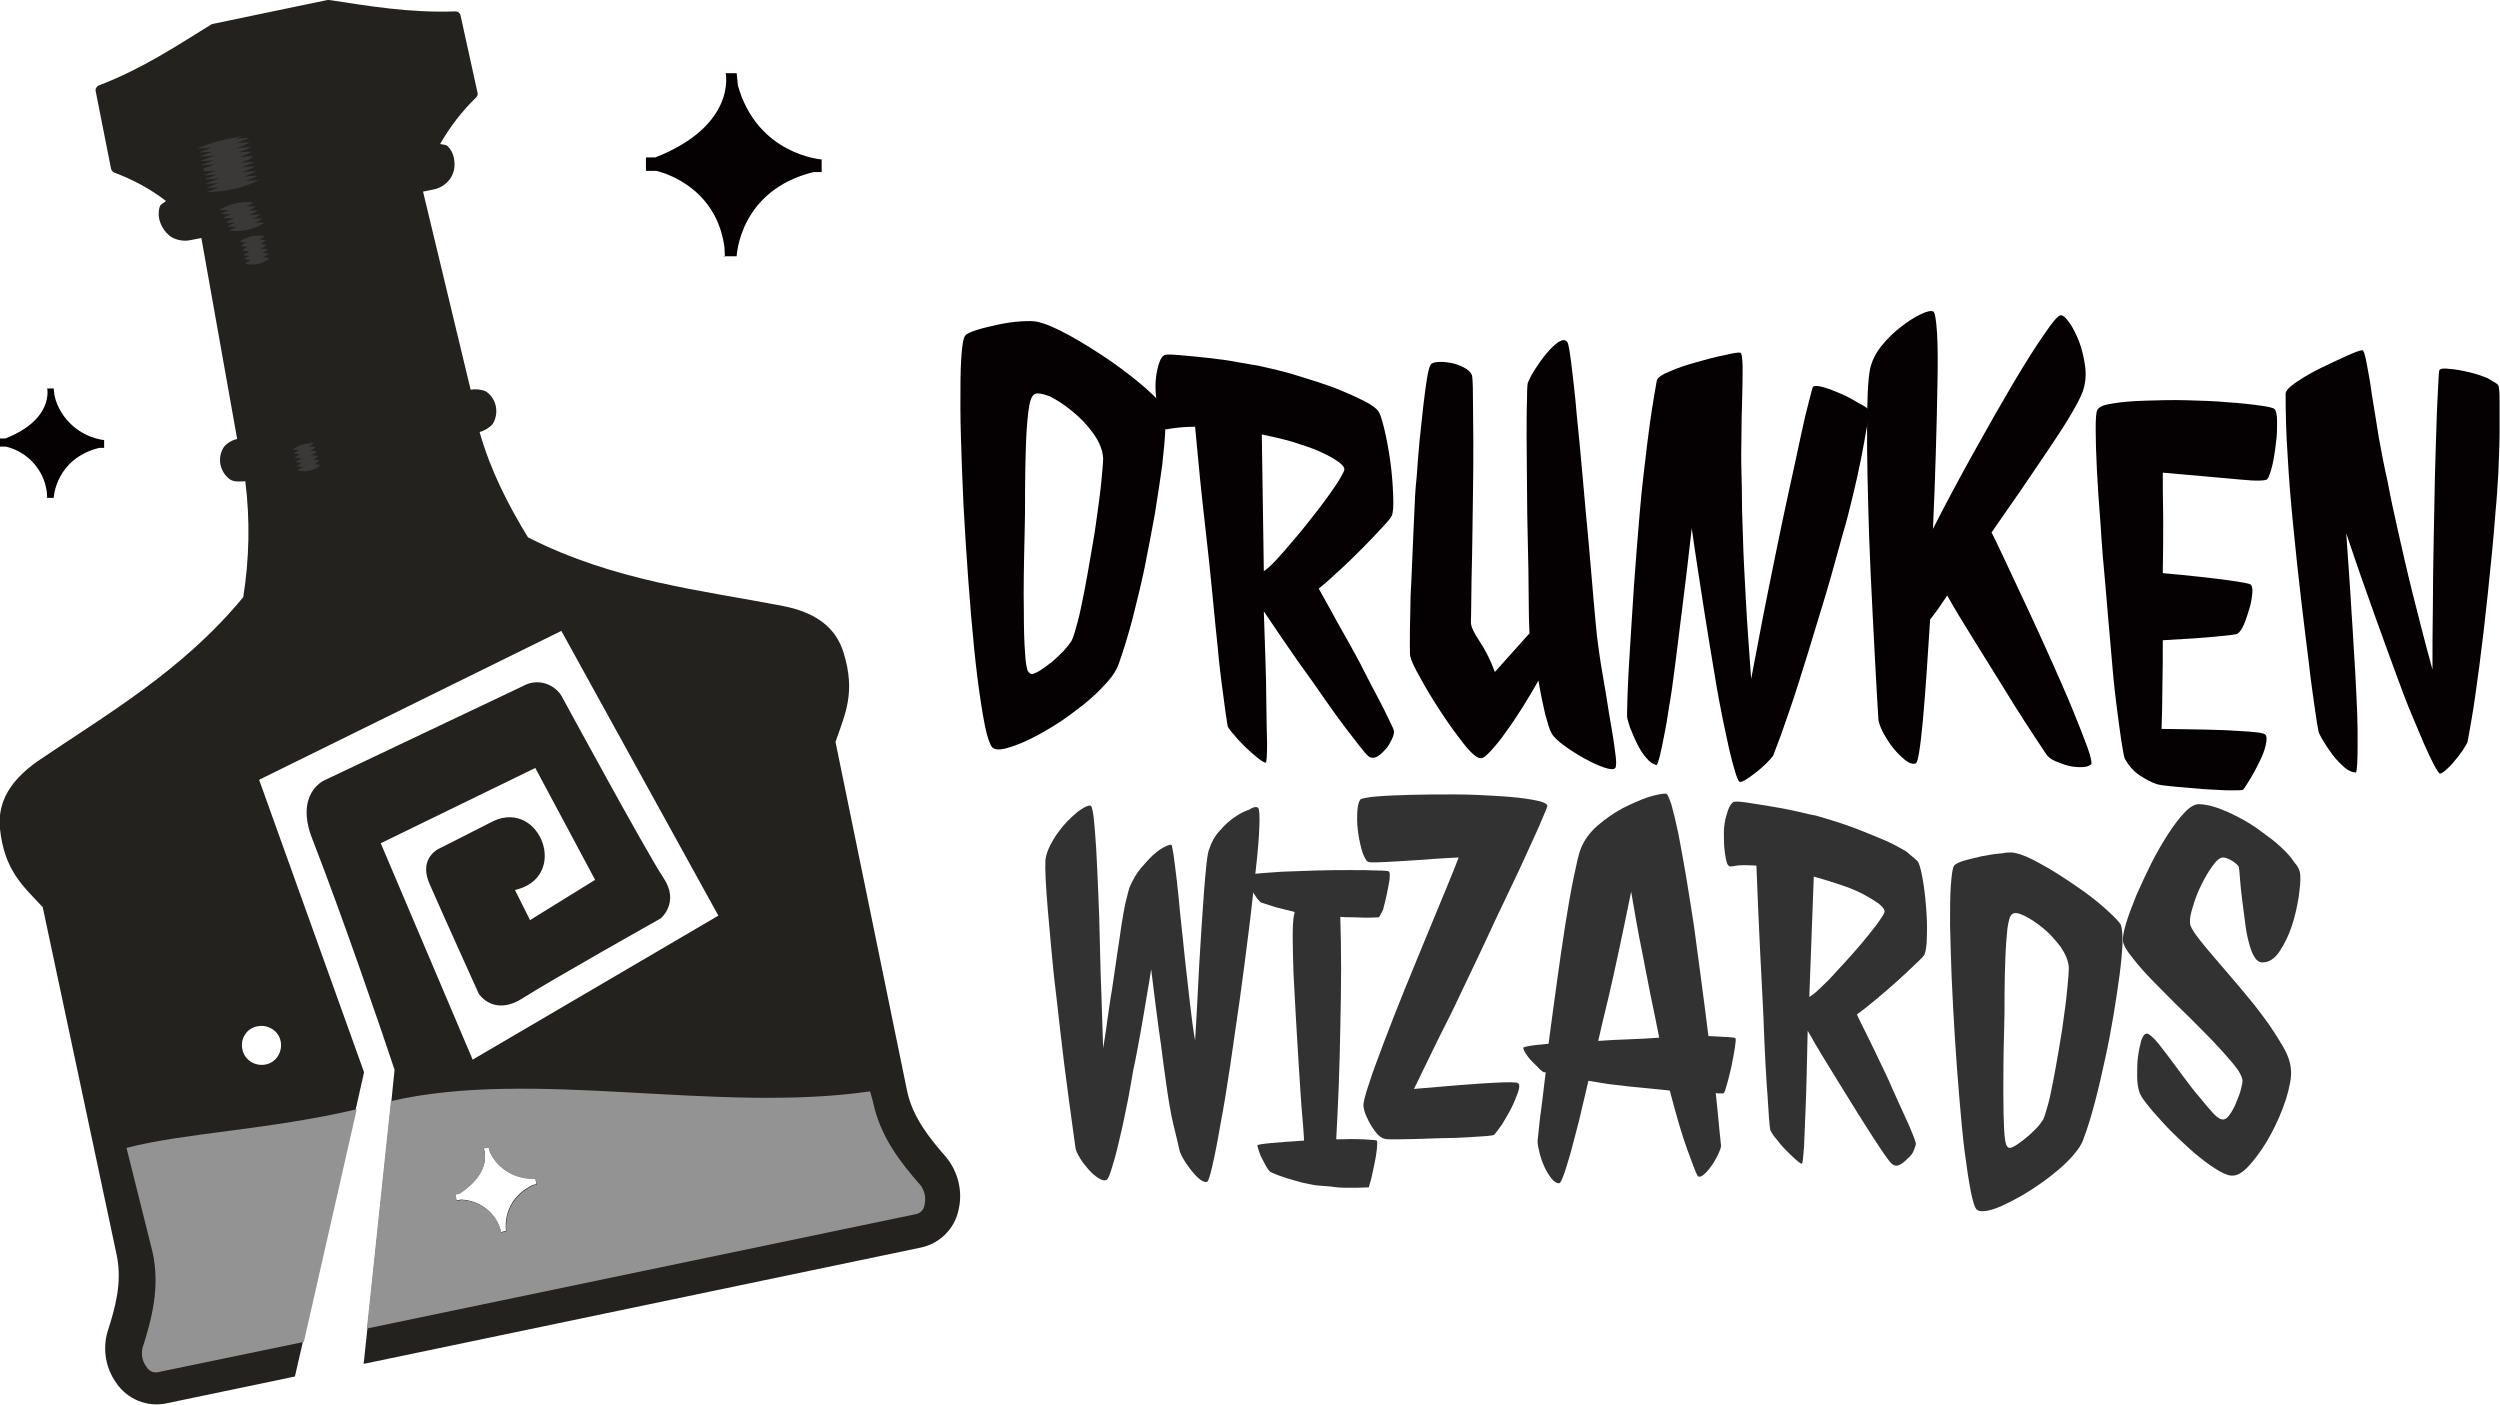 <?xml version="1.0" encoding="utf-8"?>
<!-- Generator: Adobe Illustrator 26.0.1, SVG Export Plug-In . SVG Version: 6.00 Build 0)  -->
<svg version="1.1" id="Layer_1" xmlns="http://www.w3.org/2000/svg" xmlns:xlink="http://www.w3.org/1999/xlink" x="0px" y="0px"
	 viewBox="0 0 614.6 345.4" style="enable-background:new 0 0 614.6 345.4;" xml:space="preserve">
<style type="text/css">
	.st0{fill:#23221F;}
	.st1{fill:#939393;}
	.st2{opacity:0.38;fill:#606060;enable-background:new    ;}
	.st3{enable-background:new    ;}
	.st4{fill:#050102;}
	.st5{fill:#323232;}
</style>
<path class="st0" d="M232.7,284.6c-4.1-4.7-8.3-9.8-9.7-16.4l0,0l-17.6-85.8c2.4-7,5-12.1,2-21.9c-2-6.6-7.3-10-14.8-11.5l0,0
	c-20.1-3.9-41.6-6.1-62.8-16.9c-4.9-8-9.2-16.4-11.9-25.9c1.2-0.3,2.3-1,3.2-1.9c0.8-1.3,1.1-2.9,0.8-4.4c-0.3-1.5-1.2-2.9-2.5-3.7
	c-1.2-0.5-2.5-0.6-3.7-0.4L104,47.1l2.5-0.5c1.7-0.3,3.2-1.3,4.2-2.7c0.8-1.2,1.2-2.7,1-4.2c-0.1-1.4-0.6-2.7-1.6-3.7
	c-0.4-0.5-1.2-0.4-1.9-0.6c2.4-4.2,5.4-8.1,8.9-11.5c0.3-0.3,0.4-0.7,0.3-1.1l-4.2-19.1c-0.1-0.5-0.6-0.9-1.2-0.9l0,0H112
	C100.6,3.2,90.9,1.5,80.9,0c-0.1,0-0.3,0-0.4,0L52.2,5.9C52,6,51.9,6,51.8,6.1C43.2,11.4,35,16.9,24.3,21c-0.5,0.2-0.9,0.8-0.8,1.3
	l3.8,19.2c0.1,0.4,0.4,0.7,0.7,0.9c4.6,1.7,8.9,4,12.8,7c-0.5,0.5-1.2,0.7-1.5,1.3c-0.4,1.3-0.4,2.7,0.1,4c0.5,1.4,1.4,2.6,2.6,3.5
	c1.5,0.9,3.3,1.2,5,0.8l2.5-0.5l8.8,49.4c-1.2,0.3-2.3,0.9-3.2,1.9c-0.9,1.3-1.2,2.9-0.9,4.4c0.3,1.5,1.2,2.9,2.4,3.7
	c1,0.6,2.3,0.5,3.7,0.4c1.2,9.5,1,19.1-0.5,28.5c-15.1,18.3-33.9,29-50.8,40.5l0,0c-6.2,4.5-9.7,9.6-9,16.5
	c1.1,10.1,5.5,13.9,10.5,19.2l18.2,85.6c1.4,6.7-0.4,13-2.3,18.9c-1.2,4.3-0.4,8.9,2.2,12.5c2.7,4,7.6,6,12.3,5l31.6-6.6l2-8.7
	l13-57.2l2-8.9l-25.8-71.9l74.3-36.6l38.6,70l-60.4,35.4l-22.6-53.2l38-18.5l14.7,27.5l-16,9.9l-3.7-7.4c13.5-3.1,6.3-22.2-5.2-17
	l-12.8,6.5c0,0-6,2.1-3,9s12.1,27,12.1,27s3.6,5.7,10.8,1.1s33.9-19.6,33.9-19.6s4.8-3.9,0.7-10S138,171,138,171
	c-2-3.1-6.1-4.2-9.3-2.4c-6.1,2.9-49.1,23.3-49.1,23.3s-7.2,3.3-2.8,14.4c7.5,19.3,17.1,47.3,20.2,56.7l-0.8,7.9l-5.9,55.9l-0.9,8.5
	l137-28.6c4.7-1,8.4-4.7,9.3-9.5C236.7,292.8,235.5,288.1,232.7,284.6z M63.3,252.3c2.6-0.5,5.2,1.1,5.7,3.7c0,0,0,0,0,0
	c0.5,2.6-1.1,5.2-3.7,5.7c0,0,0,0,0,0c-2.6,0.5-5.2-1.1-5.7-3.7c0,0,0,0,0,0C59,255.4,60.6,252.8,63.3,252.3
	C63.3,252.3,63.3,252.3,63.3,252.3z M118.9,282.3l1.2-0.3l0.4,1.3c2,4.2,6.5,6.7,11.1,6.4l0.3,1.4l-0.9,0.2
	c-7.9,3.8-6.6,11.3-6.6,11.3l-1.3,0.3l-0.2-1c-1.4-4.1-5.2-6.8-9.5-7l-1.2,0.2l-0.3-1.5l1-0.2C121.4,287.9,118.9,282.3,118.9,282.3
	L118.9,282.3z"/>
<path class="st1" d="M87.7,272.7l-13,57.2L39,337.3c-1.2,0.3-2.4-0.2-3-1.3c-1-1.3-1.3-2.9-1-4.5c2.3-7.2,4.4-15,2.5-23.7l-6.4-25.6
	C45.2,278.5,66,277.8,87.7,272.7z"/>
<path class="st1" d="M226.4,291.5c-5-5.7-10-12-11.8-20.7l-0.7-2.5c-37.9,5.5-82.8-5.7-117.8,2.4l-5.9,55.9l134.9-28.1
	c1.2-0.2,2.1-1.2,2.2-2.4C227.7,294.5,227.3,292.8,226.4,291.5z M132,291.2l-0.9,0.2c-7.9,3.8-6.6,11.3-6.6,11.3l-1.3,0.3l-0.2-1
	c-1.4-4.1-5.2-6.8-9.5-7l-1.2,0.2l-0.3-1.5l1-0.2c8.4-5.5,5.9-11.1,5.9-11.1l1.2-0.3l0.4,1.3c2,4.2,6.5,6.7,11.1,6.4L132,291.2z"/>
<path id="path14268" class="st2" d="M54.9,34.4c-2.2,0.5-4.3,1.2-6.3,2.1c1.2,0,2.3-0.1,3.4-0.2c-1.1,0.4-2.1,0.8-3.2,1.2
	c1.2,0,2.3-0.1,3.4-0.2c-1.1,0.4-2.1,0.8-3.2,1.2c1.3,0,2.7-0.1,4-0.3c-1.3,0.4-2.5,0.9-3.8,1.4c1.1,0,2.3-0.1,3.4-0.2
	c-1.1,0.4-2.1,0.8-3.2,1.2c1.2,0,2.3-0.1,3.4-0.2c-1.1,0.4-2.1,0.8-3.2,1.2c0.2,0,0.5,0,0.7,0C50.2,42,50,42,49.8,42.1
	c1.1,0,2.3-0.1,3.4-0.2c-1.1,0.4-2.1,0.8-3.2,1.2c1.1,0,2.3-0.1,3.4-0.2c-1.1,0.4-2.1,0.8-3.2,1.2c1.3,0,2.7-0.1,4-0.3
	c-1.3,0.4-2.5,0.9-3.8,1.4c1.2,0,2.3-0.1,3.4-0.2c-1.1,0.4-2.1,0.8-3.2,1.2c1.2,0,2.3-0.1,3.4-0.2c-1.1,0.4-2.1,0.8-3.2,1.2
	c4.5,0,8.9-1,12.9-2.9c-1.1,0-2.3,0.1-3.4,0.2c1.1-0.4,2.1-0.8,3.1-1.3c-1.1,0-2.3,0.1-3.4,0.2c1.1-0.4,2.1-0.8,3.1-1.3
	c-1.3,0-2.6,0.1-3.9,0.3c1.3-0.4,2.5-0.9,3.7-1.5c-1.1,0-2.3,0.1-3.4,0.2c1-0.4,2.1-0.8,3.1-1.3c-1.2,0-2.3,0.1-3.4,0.2
	c1.1-0.4,2.1-0.8,3.1-1.3c-0.2,0-0.5,0-0.7,0l0.7-0.3c-1.1,0-2.3,0.1-3.4,0.2c1.1-0.4,2.1-0.8,3.1-1.3c-1.1,0-2.3,0.1-3.4,0.2
	c1-0.4,2.1-0.8,3.1-1.3c-1.3,0-2.6,0.1-3.9,0.3c1.3-0.4,2.5-0.9,3.7-1.5c-1.1,0-2.3,0.1-3.4,0.2c1-0.4,2.1-0.8,3.1-1.3
	c-1.1,0-2.3,0.1-3.4,0.2c1.1-0.4,2.1-0.8,3.1-1.3C59.2,33.7,57,33.9,54.9,34.4L54.9,34.4z M57.9,50c-1.4,0.3-2.8,0.9-4,1.6
	c0.8,0.1,1.6,0.1,2.5,0c-0.7,0.3-1.4,0.6-2,1c0.8,0.1,1.6,0.1,2.5,0c-0.7,0.3-1.4,0.6-2,1c0.9,0.1,1.9,0.1,2.8,0
	c-0.8,0.3-1.6,0.7-2.3,1.1c0.8,0.1,1.6,0.1,2.5,0c-0.7,0.3-1.4,0.6-2,1c0.8,0.1,1.6,0.1,2.5,0c-0.7,0.3-1.4,0.6-2,1
	c3,0.4,6-0.3,8.6-1.9c-0.8-0.1-1.6-0.1-2.4,0c0.7-0.3,1.3-0.6,1.9-1c-0.8-0.1-1.6-0.1-2.4,0c0.7-0.3,1.3-0.6,1.9-1
	c-0.9-0.1-1.8,0-2.8,0.1c0.8-0.3,1.5-0.7,2.2-1.1c-0.8-0.1-1.6-0.1-2.4,0c0.7-0.3,1.3-0.6,1.9-1c-0.8-0.1-1.6-0.1-2.4,0
	c0.7-0.3,1.3-0.6,1.9-1C60.8,49.6,59.3,49.7,57.9,50L57.9,50z M61.7,58.1c-1,0.3-2,0.7-2.8,1.3c0.5,0.1,1.1,0.2,1.7,0.2
	c-0.5,0.2-1,0.5-1.4,0.9c0.5,0.1,1.1,0.2,1.7,0.2c-0.5,0.2-1,0.5-1.4,0.9c0.6,0.1,1.3,0.2,1.9,0.2c-0.6,0.3-1.2,0.6-1.7,0.9
	c0.5,0.1,1.1,0.2,1.7,0.2c-0.5,0.2-1,0.5-1.4,0.8c0.5,0.1,1.1,0.2,1.7,0.2c-0.5,0.2-1,0.5-1.4,0.9c2.1,0.6,4.4,0.1,6-1.3
	c-0.5-0.1-1.1-0.2-1.6-0.2c0.5-0.3,0.9-0.6,1.4-0.9c-0.5-0.1-1.1-0.2-1.6-0.2c0.5-0.2,0.9-0.5,1.4-0.9c-0.6-0.1-1.2-0.2-1.9-0.1
	c0.6-0.3,1.1-0.6,1.6-1c-0.5-0.1-1.1-0.2-1.6-0.2c0.5-0.2,0.9-0.5,1.4-0.9c-0.5-0.1-1.1-0.2-1.6-0.2c0.5-0.3,0.9-0.6,1.4-0.9
	C63.9,57.9,62.8,57.9,61.7,58.1L61.7,58.1z M74.7,109.2c-1,0.2-1.9,0.7-2.7,1.3c0.5,0.1,1.1,0.2,1.6,0.2c-0.5,0.2-0.9,0.5-1.4,0.8
	c0.5,0.1,1.1,0.2,1.6,0.2c-0.5,0.2-0.9,0.5-1.4,0.8c0.6,0.1,1.2,0.2,1.9,0.2c-0.6,0.2-1.1,0.5-1.6,0.9c0.5,0.1,1.1,0.2,1.6,0.2
	c-0.5,0.2-0.9,0.5-1.4,0.8c0.5,0.1,1.1,0.2,1.6,0.2c-0.5,0.2-0.9,0.5-1.4,0.8c2,0.6,4.2,0.1,5.7-1.3c-0.5-0.1-1-0.2-1.6-0.2
	c0.5-0.2,0.9-0.5,1.3-0.9c-0.5-0.1-1-0.2-1.6-0.2c0.5-0.2,0.9-0.5,1.3-0.9c-0.6-0.1-1.2-0.2-1.8-0.1c0.6-0.3,1.1-0.6,1.5-1
	c-0.5-0.1-1-0.2-1.6-0.2c0.5-0.2,0.9-0.5,1.3-0.9c-0.5-0.1-1-0.2-1.6-0.2c0.5-0.2,0.9-0.5,1.3-0.9C76.8,109,75.7,109,74.7,109.2
	L74.7,109.2z"/>
<g class="st3">
	<path class="st4" d="M255,79.1c1.9,0.4,4.5,1.5,7.8,3.3c3.3,1.8,6.6,3.9,10,6.2c3.3,2.3,6.3,4.6,8.8,6.8c2.5,2.2,4,3.8,4.5,4.7
		c0.4,0.9,0.5,2.7,0.4,5.2c-0.1,2.5-0.4,5.6-0.8,9.2c-0.5,3.6-1.1,7.6-1.8,11.9c-0.8,4.3-1.6,8.7-2.5,13.1c-0.9,4.4-2,8.6-3,12.7
		c-1.1,4.1-2.2,7.7-3.3,10.8c-0.5,1.5-1.5,3.2-3.1,4.9c-1.6,1.8-3.5,3.6-5.6,5.3c-2.2,1.7-4.4,3.4-6.8,4.9c-2.4,1.5-4.7,2.8-6.8,3.8
		c-2.1,1-4,1.7-5.6,2.1c-1.6,0.4-2.8,0.3-3.3-0.3s-1.2-2.4-1.8-5.4c-0.6-3.1-1.2-6.9-1.8-11.6c-0.6-4.7-1.1-9.9-1.6-15.7
		c-0.5-5.8-0.9-11.7-1.3-17.7c-0.4-6-0.7-11.9-0.9-17.7c-0.2-5.8-0.4-11-0.4-15.7c0-4.7,0-8.6,0.2-11.7c0.2-3.2,0.5-5.1,1-5.7
		c0.4-0.5,1.3-0.9,2.9-1.4c1.6-0.5,3.3-0.9,5.2-1.3c1.9-0.4,3.8-0.7,5.7-0.8C252.8,78.9,254.2,78.9,255,79.1z M254.2,97
		c-0.7,0.5-1.1,1.9-1.4,4.3c-0.3,2.4-0.5,5.3-0.6,8.6c-0.1,3.3-0.2,6.9-0.2,10.7c0,3.8,0,7.2-0.1,10.3c-0.2,8.1-0.3,14.5-0.2,19.1
		c0,4.7,0.1,8.1,0.3,10.4c0.1,2.3,0.4,3.8,0.6,4.4c0.3,0.6,0.7,0.9,1.1,0.9c0.4,0,1-0.3,1.9-0.8c0.9-0.6,1.9-1.3,2.9-2.1
		c1-0.8,2-1.8,3-2.8c0.9-1,1.6-1.9,2-2.6c0.4-0.8,0.8-2.2,1.4-4.4c0.6-2.2,1.1-4.8,1.7-7.8c0.6-3,1.1-6.1,1.7-9.5
		c0.6-3.3,1.1-6.5,1.5-9.6c0.4-3.1,0.8-5.8,1-8.2c0.2-2.4,0.4-4.1,0.4-5.2c-0.1-2-0.9-4-2.4-6.1c-1.5-2.1-3.2-3.9-5.2-5.5
		c-1.9-1.6-3.8-2.8-5.6-3.7C256,96.7,254.8,96.5,254.2,97z"/>
</g>
<g class="st3">
	<path class="st4" d="M338.7,100.9c0.5,0.5,1,2,1.6,4.5c0.6,2.5,1.1,5.2,1.5,8.1c0.4,2.9,0.6,5.7,0.7,8.3c0.1,2.6,0,4.3-0.4,5.1
		c-0.3,0.6-1.2,1.6-2.5,3c-1.4,1.5-2.9,3.1-4.7,4.9c-1.8,1.8-3.6,3.6-5.6,5.4c-1.9,1.8-3.6,3.3-5.1,4.5c0.8,1.4,1.8,3.2,3,5.4
		s2.5,4.6,3.9,7c1.4,2.5,2.8,5,4.1,7.6s2.6,5,3.7,7.1c1.1,2.1,2,3.9,2.7,5.4c0.7,1.4,1.1,2.3,1.1,2.6c0,0.4-0.1,1.1-0.5,1.9
		c-0.4,0.8-0.8,1.6-1.4,2.3c-0.6,0.7-1.2,1.3-1.9,1.8c-0.7,0.5-1.4,0.6-2,0.4c-0.4-0.1-1.1-0.8-2.1-2.1c-1.1-1.3-2.3-3-3.9-5
		c-1.5-2-3.2-4.3-5-6.9c-1.8-2.6-3.6-5.2-5.5-7.8c-1.9-2.6-3.6-5.2-5.3-7.6c-1.7-2.5-3.1-4.6-4.4-6.5c0.3,9.3,0.6,16.5,0.6,21.5
		c0.1,5,0.1,8.7,0.2,11c0,2.8-0.1,4.4-0.3,4.7c-0.3,0-0.9-0.3-1.8-1c-0.9-0.7-1.9-1.6-3-2.6c-1-1-2-2-2.9-3.1
		c-0.9-1-1.5-1.8-1.7-2.3c-0.2-1.2-0.7-4.5-1.4-10c-0.3-2.4-0.7-5.4-1-9c-0.4-3.6-0.8-7.9-1.3-13c-0.5-5.1-1.1-11.1-1.9-17.9
		c-0.8-6.9-1.6-14.8-2.4-23.7c-1.6,0-2.9,0.1-3.9,0.2c-1,0.1-1.7,0.2-2.3,0.3c-0.5,0.1-0.9,0.2-1.2,0.1c-0.3,0-0.5-0.2-0.7-0.6
		c-0.4-0.7-0.7-1.9-1-3.6c-0.3-1.7-0.5-3.4-0.6-5c-0.1-1.8,0-3.6,0.4-5.4c0.4-1.8,0.9-3,1.6-3.5c0.3-0.3,1.6-0.3,3.8-0.1
		c2.2,0.2,4.6,0.4,7.2,0.7c2.6,0.3,5.1,0.6,7.5,1.1c2.4,0.4,4,0.7,4.7,0.8c0.6,0.1,1.7,0.4,3.1,0.7c1.5,0.3,3.1,0.8,5.1,1.3
		c1.9,0.6,3.9,1.2,6.1,1.9c2.1,0.7,4.2,1.4,6.1,2.2c1.9,0.8,3.7,1.6,5.3,2.4C336.6,99.2,337.9,100,338.7,100.9z M310.7,140.4
		c0.8-0.5,1.8-1.4,3.1-2.8c1.3-1.4,2.6-2.9,4.1-4.7c1.5-1.7,3-3.6,4.5-5.5c1.5-1.9,2.9-3.7,4.1-5.4c1.2-1.7,2.2-3.1,2.9-4.3
		c0.7-1.2,1.1-2,1.1-2.3c0-0.6-0.6-1.3-1.8-2.1c-1.2-0.8-2.7-1.6-4.5-2.4c-1.8-0.8-4-1.5-6.5-2.3c-2.5-0.7-5-1.3-7.5-1.8
		L310.7,140.4z"/>
</g>
<g class="st3">
	<path class="st4" d="M385.3,84.1c0.3,0.4,0.6,2.2,1,5.4c0.4,3.3,0.9,7.3,1.3,12.2c0.5,4.8,1,10.1,1.5,15.8c0.5,5.7,1,11.2,1.5,16.4
		c0.4,5.2,0.9,9.9,1.2,14c0.4,4.1,0.6,6.9,0.8,8.5c0.3,2.4,0.7,5.4,1.3,8.9c0.6,3.5,1.2,6.9,1.7,10.3c0.6,3.4,1.1,6.3,1.4,8.8
		c0.4,2.5,0.4,4,0.1,4.4c-0.3,0.4-1.2,0.4-2.7-0.1c-1.5-0.5-3.2-1.3-5-2.3c-1.8-1-3.5-2.1-5-3.2c-1.6-1.2-2.6-2.2-3-3
		c-0.5-0.9-0.9-2.4-1.5-4.5c-0.5-2.1-1.1-4.9-1.7-8.4c-1.2,2.2-2.5,4.3-3.9,6.6c-1.4,2.2-2.8,4.3-4.2,6.2c-1.3,1.9-2.6,3.4-3.7,4.6
		c-1.1,1.2-1.9,1.8-2.5,1.7c-0.9-0.1-2.3-1.3-4.1-3.6c-1.8-2.3-3.7-4.9-5.6-7.8c-1.9-2.9-3.6-5.7-5-8.3c-1.5-2.6-2.3-4.4-2.5-5.3
		c-0.1-0.5-0.1-1.8-0.1-3.7c0-1.9,0-4.2,0.1-6.9c0-2.7,0.1-5.6,0.3-8.8c0.1-3.2,0.3-6.3,0.4-9.4c0.1-3.1,0.3-6,0.4-8.8
		c0.1-2.8,0.3-5.1,0.5-6.9c0.2-2.8,0.4-5.7,0.7-8.7c0.3-3,0.6-5.8,0.9-8.4c0.3-2.6,0.6-4.8,0.9-6.7c0.3-1.8,0.6-3,0.9-3.4
		c0.2-0.4,0.7-0.6,1.7-0.7c0.9-0.1,2,0,3.2,0.2c1.2,0.2,2.2,0.6,3.2,1.1c1,0.5,1.7,1.1,2,1.8c0.2,0.4,0.3,2.2,0.3,5.3
		s0.1,6.8,0.1,11.1s0,8.9-0.1,13.9s-0.1,9.7-0.2,14c-0.1,4.4-0.2,8.1-0.2,11.2c0,3.1-0.1,4.9-0.1,5.4c0,1,0.7,2.5,2.1,4.6
		c1.4,2.1,2.7,4.6,3.8,7.6l8.5-9.5c-0.1-2.5-0.2-5.7-0.2-9.7c0-3.9-0.1-8.1-0.2-12.6c-0.1-4.4-0.2-8.9-0.2-13.4
		c0-4.5-0.1-8.7-0.1-12.4s0-6.9,0.1-9.3c0-2.5,0.1-3.9,0.2-4.2c0.3-0.7,0.8-1.8,1.7-3.2c0.9-1.4,1.8-2.7,2.8-3.9c1-1.2,2-2.2,3-2.9
		C384.1,83.5,384.8,83.4,385.3,84.1z"/>
</g>
<g class="st3">
	<path class="st4" d="M459.4,100.9c0.1,0.4,0,1.6-0.4,3.8c-0.4,2.1-0.8,4.7-1.4,7.7c-0.6,3-1.3,6.2-2.1,9.5
		c-0.8,3.4-1.6,6.5-2.5,9.5c-1.8,6.6-3.6,13.1-5.6,19.5c-1.9,6.4-3.7,12.1-5.3,17.2c-1.6,5.1-3.1,9.2-4.2,12.4c-1.2,3.2-1.9,5-2,5.3
		c-0.3,0.4-0.8,1-1.6,1.8c-0.8,0.8-1.6,1.5-2.5,2.2c-0.9,0.7-1.7,1.3-2.5,1.8s-1.3,0.7-1.7,0.6c-0.6-0.7-1.4-3.4-2.5-8
		c-0.4-2-1-4.5-1.6-7.5c-0.6-3-1.3-6.6-2-11c-0.7-4.3-1.6-9.4-2.5-15.3c-0.9-5.9-2-12.7-3.1-20.5c-0.8,7.3-1.6,13.7-2.3,19.3
		c-0.7,5.5-1.3,10.3-1.8,14.4c-0.5,4.1-1,7.5-1.5,10.3c-0.4,2.8-0.8,5.1-1.2,7c-0.8,4.2-1.4,6.6-1.8,7.2c-0.9-0.2-1.8-0.8-2.6-1.8
		c-0.9-1-1.6-2.2-2.3-3.6c-0.7-1.4-1.2-2.7-1.7-3.9c-0.4-1.3-0.7-2.2-0.7-2.7c0-0.4,0-2,0.1-5c0.1-3,0.3-6.8,0.6-11.5
		c0.3-4.6,0.6-9.9,1-15.7s0.9-11.7,1.4-17.7c0.5-6,1.2-11.8,1.9-17.5c0.7-5.7,1.5-10.7,2.3-15.1c0.1-0.7,1.2-1.5,3.2-2.3
		c2-0.9,4.2-1.6,6.7-2.3c2.5-0.7,4.7-1.3,6.8-1.7c2.1-0.5,3.4-0.7,3.8-0.6c0.4,0.1,0.5,1.1,0.6,3.2c0,2.1,0,4.7-0.1,7.9
		c-0.1,3.2-0.2,6.7-0.2,10.6c-0.1,3.9,0,7.7,0.1,11.2c0,3.8,0.1,8.2,0.3,13c0.1,4.1,0.4,9.1,0.7,14.9c0.3,5.8,0.8,12.3,1.3,19.4
		c0.9-4.8,1.9-9.8,2.9-15.2c1.1-5.4,2.1-10.7,3.2-15.9c1.1-5.3,2.1-10.3,3.2-15.2c1.1-4.9,2-9.2,2.8-12.9c0.8-3.8,1.5-6.8,2.1-9
		c0.6-2.3,0.9-3.5,1-3.6c0.3-0.3,1.2-0.3,2.6,0.1c1.4,0.4,2.9,1,4.5,1.7c1.6,0.7,3,1.5,4.3,2.3C458.6,99.9,459.3,100.5,459.4,100.9z
		"/>
</g>
<g class="st3">
	<path class="st4" d="M489.6,130.9c0.9,1.7,2.1,4.3,3.7,7.7c1.6,3.4,3.4,7.2,5.3,11.3c1.9,4.1,3.9,8.4,5.8,12.7
		c1.9,4.3,3.7,8.3,5.2,12c1.5,3.7,2.7,6.7,3.6,9.2c0.9,2.5,1.1,3.8,0.9,4.1c-0.6,0.5-1.4,0.7-2.5,0.7s-2.2-0.1-3.3-0.4
		c-1.1-0.3-2.1-0.7-3.1-1.1c-1-0.5-1.7-1-2.1-1.6c-3.8-5.7-7.2-10.9-10.1-15.7c-2.9-4.7-5.5-8.9-7.7-12.4c-2.5-4-4.7-7.6-6.6-11
		c-0.7,1-1.4,2.1-2.1,3.1s-1.4,1.9-2.1,2.8c-0.3,4.8-0.6,9.4-0.9,13.7s-0.6,8-0.9,11.3c-0.3,3.2-0.6,5.8-0.9,7.6
		c-0.3,1.9-0.6,2.8-0.9,2.8c-0.8,0.2-1.6-0.1-2.6-0.9c-1-0.8-1.9-1.7-2.8-2.8c-0.9-1.1-1.7-2.4-2.4-3.6c-0.7-1.3-1.1-2.4-1.3-3.3
		c-0.6-9.5-1-18-1.4-25.5c-0.4-7.5-0.7-14.2-0.9-19.9c-0.2-5.8-0.3-10.8-0.4-15.1c-0.1-4.3-0.1-7.9-0.1-11c0-7.1,0.2-12,0.7-14.7
		c0.4-2,1.3-3.9,2.8-5.8c1.5-1.9,3.2-3.5,4.9-4.8c1.8-1.4,3.4-2.4,4.9-3.1s2.5-0.9,3-0.6c0.4,0.3,0.7,2.1,0.9,5.3
		c0.2,3.3,0.2,7.4,0.1,12.5c-0.1,5-0.2,10.7-0.4,16.9c-0.2,6.2-0.4,12.5-0.7,18.7c3.3-6.5,6.7-12.8,10.2-19.1
		c3.5-6.3,6.7-11.9,9.6-16.8c2.9-4.9,5.5-9,7.6-12c2.1-3.1,3.4-4.6,4-4.6c0.6,0,1.3,0.6,2.1,1.8c0.9,1.2,1.6,2.7,2.4,4.6
		c0.7,1.9,1.2,3.9,1.5,6.1c0.3,2.2,0.1,4.3-0.6,6.3c-0.4,1.1-1.3,2.9-2.7,5.3c-1.4,2.4-3.2,5.2-5.3,8.3c-2.1,3.1-4.4,6.5-6.9,10.2
		C494.7,123.5,492.2,127.2,489.6,130.9z"/>
</g>
<g class="st3">
	<path class="st4" d="M557.4,117.8c-0.4,0.4-2.6,0.5-6.6,0.1c-4-0.4-10.4-0.9-19.1-1.7c0,3,0,6.6,0.1,10.9c0,4.3,0,8.9-0.1,13.8
		c6.7,0.6,12,1.2,15.7,1.7c3.8,0.5,5.7,0.9,5.9,1.1c0.4,0.4,0.5,1.1,0.4,2.2c-0.1,1.1-0.3,2.4-0.7,3.7c-0.4,1.3-0.8,2.6-1.3,3.8
		c-0.5,1.2-1.1,2-1.6,2.4c-0.4,0.2-2.2,0.4-5.3,0.7c-3.1,0.3-7.5,0.6-13.1,0.9c0,3.9,0,7.7-0.1,11.4c0,3.8-0.1,7.2-0.2,10.4
		c8.7,0.1,15,0.2,19,0.5c4,0.2,6.2,0.5,6.5,0.9c0.4,0.4,0.4,1.3,0.1,2.6c-0.3,1.3-0.8,2.6-1.5,4c-0.7,1.4-1.4,2.8-2.2,4.1
		c-0.8,1.3-1.4,2.3-1.8,2.8c-0.2,0.2-1.3,0.2-3.2,0.2c-2,0-4.2-0.2-6.6-0.3c-2.4-0.2-4.8-0.4-7-0.6c-2.2-0.2-3.7-0.4-4.4-0.6
		c-1.3-0.4-2.8-1.2-4.3-2.2c-1.5-1-2.7-2.4-3.6-4c-0.2-0.4-0.5-1.9-0.9-4.5c-0.4-2.6-0.8-5.8-1.3-9.7c-0.5-3.9-0.9-8.4-1.3-13.3
		c-0.4-4.9-0.9-9.9-1.3-15.1c-0.5-5.1-0.9-10.1-1.2-15.1c-0.4-4.9-0.7-9.4-0.9-13.4c-0.2-4-0.3-7.3-0.3-9.9c0-2.6,0.1-4.2,0.4-4.8
		c0.3-0.7,1.5-1.3,3.8-1.6c2.2-0.4,4.9-0.6,8.1-0.7c3.1-0.1,6.5-0.2,10.1-0.1c3.6,0.1,7,0.2,10.1,0.5c3.1,0.2,5.8,0.5,7.9,0.8
		c2.2,0.3,3.4,0.6,3.6,0.9c0.4,0.4,0.6,1.5,0.6,3.1c0,1.6,0,3.4-0.3,5.3c-0.2,1.9-0.5,3.8-0.9,5.5
		C558.2,116.1,557.8,117.3,557.4,117.8z"/>
</g>
<g class="st3">
	<path class="st4" d="M614.2,94.8c0.2,0.4,0.3,1.6,0.3,3.8c0,2.2,0,4.8,0,7.8c0,3-0.2,6.3-0.3,9.7c-0.2,3.5-0.4,6.7-0.7,9.7
		c-0.5,6.8-1.2,13.5-1.9,20.2c-0.7,6.6-1.4,12.6-2.1,17.9c-0.7,5.3-1.3,9.6-1.9,13c-0.6,3.4-0.9,5.2-1,5.6c-0.2,0.4-0.6,1.1-1.2,2
		c-0.6,0.9-1.3,1.8-2,2.6c-0.7,0.9-1.4,1.6-2.1,2.2s-1.2,0.9-1.5,0.9c-0.7-0.6-2-3.1-3.9-7.4c-0.8-1.9-1.8-4.2-3-7.1
		c-1.2-2.8-2.5-6.3-4-10.4c-1.5-4.1-3.3-9-5.3-14.6c-2-5.6-4.3-12.1-6.8-19.6c0.5,7.3,1,13.8,1.3,19.4c0.4,5.6,0.6,10.4,0.9,14.5
		c0.2,4.1,0.4,7.6,0.5,10.4c0.1,2.8,0.1,5.2,0.1,7.1c0,4.3-0.1,6.8-0.4,7.4c-0.9,0-1.9-0.4-2.9-1.3c-1-0.9-2-1.9-2.9-3.1
		c-0.9-1.2-1.7-2.4-2.4-3.6c-0.7-1.2-1.1-2-1.1-2.6c-0.1-0.4-0.4-2-0.8-5c-0.4-3-1-6.7-1.5-11.4c-0.6-4.6-1.2-9.8-1.9-15.6
		s-1.3-11.7-1.9-17.7c-0.6-6-1.1-11.9-1.4-17.5c-0.4-5.7-0.5-10.8-0.5-15.3c0-0.7,0.9-1.7,2.7-2.9c1.8-1.2,3.8-2.4,6.1-3.5
		c2.3-1.1,4.4-2.1,6.4-3c2-0.9,3.2-1.3,3.6-1.3c0.4,0,0.7,1,1.1,3.1c0.4,2.1,0.9,4.7,1.3,7.8c0.5,3.1,1.1,6.6,1.7,10.5
		c0.7,3.9,1.4,7.5,2.2,11c0.7,3.8,1.6,8,2.7,12.8c0.9,4,2,8.9,3.4,14.5c1.4,5.6,3,11.9,4.9,18.8c0-4.8,0-10,0.1-15.5
		c0-5.5,0.1-10.9,0.2-16.3c0.1-5.4,0.2-10.6,0.3-15.5s0.3-9.4,0.4-13.2c0.1-3.9,0.3-6.9,0.4-9.3c0.1-2.3,0.2-3.6,0.3-3.8
		c0.3-0.4,1.1-0.5,2.6-0.3c1.4,0.1,3,0.4,4.7,0.8c1.7,0.4,3.2,0.9,4.6,1.5C613.3,94,614.1,94.4,614.2,94.8z"/>
</g>
<g class="st3">
	<path class="st5" d="M309.3,198.6c0.3,0.3,0.4,1.9,0.3,4.7c-0.1,2.8-0.4,6.4-0.9,10.7c-0.5,4.3-1,9.3-1.7,14.8
		c-0.7,5.5-1.4,11.1-2.2,16.8c-0.8,5.7-1.6,11.2-2.4,16.6c-0.8,5.4-1.6,10.2-2.4,14.4c-0.7,4.2-1.4,7.6-2,10.2
		c-0.6,2.6-1,3.8-1.4,3.8c-0.6,0-1.2-0.3-1.9-0.9c-0.7-0.6-1.4-1.4-2.1-2.3c-0.7-0.9-1.3-1.8-1.8-2.7c-0.5-0.9-0.8-1.6-0.9-2.2
		c-0.2-1-0.7-3-1.4-5.9c-0.7-2.9-1.3-6.5-1.9-10.9c-0.4-2.8-0.8-5.8-1.2-9c-0.4-2.7-0.8-5.6-1.2-8.8c-0.4-3.2-0.8-6.4-1.2-9.6
		c-0.3,2-0.7,4.5-1.2,7.3c-0.5,2.8-0.9,5.6-1.4,8.2c-0.6,3.1-1.1,6.2-1.8,9.3c-0.6,3.3-1.1,6.6-1.8,9.7c-0.6,3.2-1.3,6.1-1.9,8.6
		c-0.6,2.6-1.2,4.6-1.7,6.2c-0.5,1.6-0.9,2.4-1.2,2.5c-0.6,0.2-1.2,0-2-0.5c-0.8-0.5-1.6-1.2-2.4-2.1c-0.8-0.9-1.5-1.8-2.1-2.8
		c-0.6-1-1-1.8-1.1-2.5c-1.1-7.7-2-14.7-2.8-20.8c-0.7-6.1-1.4-11.6-1.9-16.4c-0.6-4.8-1-8.9-1.3-12.3c-0.3-3.5-0.6-6.5-0.8-9
		c-0.5-5.8-0.7-9.9-0.6-12.2c0.2-1.7,0.9-3.3,1.9-5c1-1.7,2.2-3.2,3.4-4.5c1.3-1.3,2.5-2.4,3.6-3.1c1.1-0.7,1.9-1,2.3-0.8
		c0.2,0.2,0.5,1.2,0.7,3.1c0.2,1.9,0.4,4.5,0.6,7.6c0.2,3.1,0.3,6.7,0.5,10.7c0.2,4,0.3,8.2,0.4,12.6c0.1,4.4,0.2,8.8,0.4,13.2
		c0.1,4.4,0.3,8.5,0.4,12.4c0.3-2,0.7-4.2,1-6.7c0.4-2.5,0.7-5.2,1.2-7.9c0.4-2.8,0.8-5.5,1.2-8.2c0.4-2.7,0.8-5.2,1.1-7.5
		c0.4-2.3,0.7-4.3,1.1-5.9c0.4-1.7,0.7-2.8,0.9-3.4c0.8-1.8,1.7-3.4,2.8-4.7c1.1-1.3,2.1-2.4,3.1-3.3c1-0.9,1.9-1.5,2.7-1.9
		c0.8-0.4,1.4-0.6,1.7-0.5c0.1,0,0.2,0.8,0.5,2.4c0.2,1.6,0.5,3.7,0.8,6.3c0.3,2.6,0.6,5.6,0.9,8.9c0.4,3.3,0.7,6.8,1.1,10.4
		c0.4,3.6,0.8,7.1,1.2,10.6c0.4,3.5,0.8,6.7,1.3,9.5c0.2-2.6,0.3-5.5,0.5-8.7c0.2-3.2,0.3-6.4,0.5-9.7c0.2-3.3,0.4-6.5,0.6-9.7
		c0.2-3.2,0.4-6,0.6-8.6c0.2-2.6,0.4-4.8,0.6-6.7c0.2-1.8,0.4-3.1,0.7-3.7c0.5-1.6,1.3-3.1,2.5-4.4c1.2-1.4,2.4-2.5,3.7-3.4
		c1.3-0.9,2.5-1.5,3.7-1.9C308.2,198.3,309,198.3,309.3,198.6z"/>
</g>
<g class="st3">
	<path class="st5" d="M339,225.5c-1.2,0.1-2.3,0.1-3.4,0.1c-1.1,0-2.2-0.1-3.1-0.1c-1.1,0-2.1,0-3-0.1c0.1,3.6,0.2,7.8,0.2,12.6
		c0,4.8-0.1,9.7-0.2,14.7c-0.1,5-0.2,9.9-0.4,14.7c-0.2,4.8-0.4,9-0.6,12.7c2.6-0.1,4.8-0.1,6.8,0c2,0.1,3,0.2,3.2,0.3
		c0.1,0.2,0.1,0.9,0,2c-0.1,1.1-0.3,2.3-0.6,3.7c-0.3,1.3-0.5,2.5-0.8,3.7c-0.3,1.1-0.5,1.8-0.6,2.1c-1.9,0.1-3.6,0.1-5.2,0.1
		c-1.6,0-3-0.1-4.1-0.3c-1.4-0.1-2.6-0.2-3.7-0.3c-1.1-0.2-2.2-0.4-3.5-0.7c-1-0.3-2.2-0.6-3.5-1s-2.7-0.9-4-1.5
		c-0.3-0.1-0.6-0.5-1-1.1c-0.4-0.6-0.7-1.3-1.1-2s-0.7-1.4-0.9-2.1c-0.2-0.7-0.4-1.2-0.4-1.4c0-0.1,0.3-0.2,0.9-0.3s1.5-0.2,2.5-0.3
		s2.3-0.2,3.7-0.3c1.4-0.1,2.8-0.2,4.4-0.3c-0.1-2-0.3-4.6-0.6-7.8c-0.2-3.2-0.5-6.7-0.7-10.5c-0.2-3.8-0.5-7.6-0.7-11.6
		c-0.2-4-0.4-7.7-0.6-11.1c-0.1-3.4-0.2-6.4-0.2-9c0-2.6,0.1-4.4,0.3-5.4c0.1-0.1,0.1-0.3,0.1-0.4s0-0.2,0.1-0.4l-2.8-0.7
		c-0.8-0.2-1.7-0.4-2.6-0.7c-1-0.3-1.9-0.6-2.8-0.9c-0.3-0.1-0.6-0.5-1.1-1.1c-0.4-0.6-0.9-1.3-1.3-2c-0.4-0.7-0.8-1.4-1.1-2.1
		c-0.3-0.6-0.5-1.1-0.5-1.4c0-0.1,0.9-0.3,2.6-0.5c1.7-0.2,3.9-0.3,6.5-0.5c2.6-0.1,5.4-0.2,8.4-0.3c3-0.1,5.8-0.1,8.4-0.1
		c2.6,0,4.8,0,6.6,0.1c1.8,0,2.8,0.1,2.9,0.3c0.2,0.2,0.2,0.9,0.1,2c-0.2,1.1-0.4,2.3-0.7,3.7s-0.6,2.5-0.9,3.7
		C339.5,224.6,339.2,225.3,339,225.5z"/>
</g>
<g class="st3">
	<path class="st5" d="M380.4,198.1c0,0.2-0.4,1.3-1.3,3.3c-0.8,2-2,4.5-3.4,7.6c-1.4,3.1-3,6.6-4.9,10.5c-1.9,3.9-3.8,8-5.7,12.1
		c-1.9,4.1-3.9,8.2-5.8,12.2c-1.9,4.1-3.7,7.7-5.4,11c-1.6,3.3-3,6.1-4.1,8.4c-1.1,2.3-1.8,3.8-2.2,4.5c9.1-0.8,15.6-1.3,19.4-1.5
		c3.8-0.2,5.9-0.2,6.2,0.1c0.4,0.3,0.4,1,0,2.2c-0.4,1.1-0.9,2.4-1.6,3.8c-0.7,1.4-1.5,2.7-2.2,3.9c-0.8,1.2-1.5,2.1-2,2.7
		c-0.1,0.2-0.8,0.3-2.1,0.4c-1.3,0.1-2.8,0.2-4.6,0.3c-1.8,0.1-3.8,0.2-6,0.2c-2.2,0.1-4.2,0.1-6.2,0.2c-1.9,0-3.6,0.1-5.1,0.1
		c-1.5,0-2.4,0-2.8-0.1c-0.6-0.1-1.2-0.4-1.8-1c-0.6-0.6-1.1-1.3-1.6-2.1c-0.5-0.8-0.9-1.6-1.3-2.5c-0.4-0.9-0.6-1.7-0.7-2.4
		c-0.1-0.7,0.3-2.5,1.3-5.4c0.9-2.9,2.2-6.3,3.7-10.3c1.5-4,3.2-8.3,5.1-13c1.9-4.6,3.7-9.1,5.5-13.4c1.8-4.3,3.4-8.2,4.8-11.6
		c1.4-3.4,2.4-5.9,3-7.5c-4.4,0.2-8.1,0.5-10.9,0.7c-2.9,0.2-5.1,0.3-6.8,0.4c-1.7,0.1-2.9,0.1-3.6,0.1c-0.7,0-1.1-0.1-1.3-0.4
		c-0.4-0.5-0.9-1.4-1.3-2.9c-0.4-1.5-0.7-3-0.9-4.7c-0.2-1.7-0.2-3.3-0.1-4.7c0.1-1.5,0.4-2.4,0.8-2.8c0.3-0.2,1.6-0.5,3.9-0.7
		c2.3-0.2,5.2-0.3,8.5-0.4c3.4-0.1,6.9-0.1,10.8-0.1c3.8,0,7.4,0.2,10.7,0.4c3.3,0.2,6.1,0.5,8.3,0.9
		C379.1,197,380.3,197.5,380.4,198.1z"/>
</g>
<g class="st3">
	<path class="st5" d="M426.6,255.2c0.2,0.2,0.1,1-0.1,2.4c-0.2,1.3-0.5,2.8-0.8,4.4c-0.4,1.6-0.7,3.1-1.1,4.4
		c-0.4,1.4-0.6,2.2-0.9,2.4h-1.2c-0.2,0-0.5,0-0.7-0.1c0.4,3.8,0.7,6.8,0.9,9.1c0.2,2.3,0.4,3.5,0.4,3.8c0,0.6-0.3,1.3-0.8,2.4
		c-0.5,1-1.1,2-1.7,2.8c-0.6,0.9-1.3,1.6-1.9,2.1c-0.7,0.5-1.1,0.5-1.4,0.1c-0.4-0.7-1.2-2.8-2.5-6.4c-1.3-3.5-2.7-8.4-4.3-14.5
		c-1.6-0.2-3.2-0.3-4.9-0.5c-1.7-0.2-3.4-0.3-5.1-0.5c-1.7-0.2-3.4-0.4-5.1-0.6c-1.7-0.3-3.3-0.5-4.9-0.8c-0.8,3.5-1.6,6.7-2.3,9.8
		c-0.8,3.1-1.5,5.8-2.1,8c-0.7,2.3-1.2,4.1-1.7,5.4c-0.5,1.3-0.8,2-1.1,2c-0.6,0-1.3-0.4-1.9-1.2c-0.6-0.8-1.2-1.7-1.7-2.8
		c-0.5-1.1-0.9-2.2-1.2-3.4c-0.3-1.2-0.5-2.2-0.5-3c0.2-1.8,0.4-3.7,0.6-5.7c0.3-2,0.5-3.8,0.7-5.4c0.2-2,0.5-3.9,0.7-5.8h-0.5
		c-0.3-0.2-0.8-0.5-1.3-1.1c-0.6-0.6-1.1-1.1-1.7-1.7c-0.6-0.6-1-1.2-1.4-1.8c-0.4-0.6-0.6-1-0.6-1.4c0-0.2,0.6-0.3,1.7-0.5
		c1.1-0.2,2.7-0.3,4.5-0.5c0.6-4.7,1.3-9.6,2-14.8c0.7-5.1,1.4-9.9,2.1-14.4s1.4-8.4,2.1-11.8c0.7-3.3,1.2-5.7,1.7-6.9
		c0.8-2.1,2.2-4,4.1-5.7c2-1.7,4-3.1,6.2-4.3c2.2-1.1,4.2-2,6.2-2.7c2-0.6,3.4-0.9,4.4-0.9c0.4,0,0.8,0.9,1.4,2.7
		c0.5,1.8,1.1,4.2,1.7,7.1c0.6,3,1.2,6.5,1.9,10.5c0.7,4,1.3,8.2,2,12.6c0.6,4.4,1.2,8.9,1.8,13.5c0.6,4.6,1.2,9,1.7,13.2
		C424.1,254.9,426.3,255,426.6,255.2z M392.9,255.9c2.5-0.2,5-0.3,7.6-0.4c2.5-0.1,5-0.2,7.4-0.4c-0.6-3.1-1.3-6.5-2.1-10.3
		c-0.6-3.2-1.4-7-2.2-11.3c-0.9-4.3-1.7-9.1-2.6-14.3c-0.9,4.6-1.9,9.2-2.8,13.5s-1.8,8.3-2.6,11.8
		C394.6,248.6,393.7,252.4,392.9,255.9z"/>
</g>
<g class="st3">
	<path class="st5" d="M471.4,211.7c0.4,0.5,0.8,1.8,1.2,4c0.4,2.2,0.7,4.6,0.9,7.2c0.2,2.6,0.3,5,0.2,7.3c0,2.3-0.3,3.8-0.6,4.5
		c-0.3,0.5-1.1,1.3-2.4,2.5c-1.3,1.2-2.7,2.6-4.4,4.1c-1.7,1.5-3.4,3-5.1,4.4c-1.8,1.5-3.3,2.7-4.7,3.7c0.6,1.3,1.4,2.9,2.4,4.9
		s2,4.1,3.1,6.4s2.2,4.5,3.2,6.9c1.1,2.4,2,4.5,2.9,6.4c0.9,1.9,1.6,3.5,2.1,4.8c0.5,1.3,0.8,2.1,0.8,2.3c0,0.4-0.2,0.9-0.5,1.7
		s-0.8,1.4-1.4,1.9c-0.6,0.6-1.1,1.1-1.8,1.5c-0.6,0.4-1.2,0.5-1.8,0.2c-0.3-0.1-0.9-0.7-1.8-2c-0.9-1.2-1.9-2.8-3.1-4.6
		c-1.2-1.9-2.6-4-4-6.3c-1.5-2.4-2.9-4.7-4.4-7.1c-1.5-2.4-2.9-4.7-4.3-7c-1.3-2.2-2.5-4.2-3.5-6c-0.2,8.2-0.3,14.5-0.5,18.9
		c-0.2,4.4-0.3,7.6-0.4,9.7c-0.2,2.4-0.3,3.8-0.5,4.1c-0.2,0-0.7-0.3-1.5-1c-0.8-0.7-1.6-1.5-2.5-2.4s-1.7-1.9-2.4-2.8
		c-0.8-0.9-1.2-1.7-1.4-2.1c-0.2-1-0.4-4-0.7-8.9c-0.2-2.1-0.3-4.8-0.5-7.9c-0.2-3.2-0.3-7-0.5-11.5c-0.2-4.5-0.5-9.8-0.8-15.8
		c-0.3-6.1-0.6-13-0.9-20.9c-1.4-0.1-2.6-0.1-3.4-0.1c-0.9,0-1.5,0.1-2,0.2c-0.5,0.1-0.8,0.1-1.1,0.1c-0.2,0-0.4-0.2-0.6-0.5
		c-0.3-0.6-0.5-1.7-0.7-3.2c-0.2-1.5-0.2-3-0.2-4.4c0-1.6,0.2-3.2,0.7-4.7c0.4-1.6,1-2.6,1.6-3c0.3-0.2,1.4-0.2,3.3,0.1
		c1.9,0.3,4,0.6,6.3,1c2.3,0.4,4.5,0.8,6.6,1.3c2.1,0.5,3.4,0.8,4.1,0.9c0.6,0.2,1.5,0.4,2.7,0.8c1.3,0.4,2.7,0.8,4.4,1.4
		s3.4,1.2,5.3,2c1.8,0.7,3.6,1.5,5.3,2.2c1.7,0.8,3.1,1.6,4.5,2.4C469.6,210.2,470.7,211,471.4,211.7z M444.8,245.1
		c0.7-0.4,1.7-1.2,2.8-2.3c1.2-1.1,2.5-2.4,3.8-3.9c1.4-1.5,2.8-3,4.2-4.6c1.4-1.6,2.7-3.1,3.8-4.5c1.1-1.4,2.1-2.6,2.8-3.7
		c0.7-1,1.1-1.7,1.1-2c0-0.6-0.5-1.2-1.5-2c-1-0.7-2.3-1.5-3.8-2.3c-1.6-0.8-3.4-1.6-5.6-2.3c-2.1-0.7-4.3-1.4-6.5-2L444.8,245.1z"
		/>
</g>
<g class="st3">
	<path class="st5" d="M495.4,209.7c1.6,0.3,3.7,1.2,6.5,2.8c2.8,1.5,5.5,3.3,8.3,5.2c2.8,1.9,5.3,3.8,7.4,5.7c2.1,1.9,3.4,3.2,3.8,4
		c0.3,0.8,0.4,2.2,0.4,4.4c-0.1,2.1-0.3,4.7-0.7,7.7c-0.4,3-0.9,6.4-1.5,10c-0.6,3.6-1.3,7.3-2.1,10.9c-0.8,3.7-1.6,7.2-2.5,10.6
		c-0.9,3.4-1.8,6.4-2.8,9c-0.4,1.3-1.3,2.6-2.6,4.1c-1.3,1.5-2.9,3-4.7,4.4c-1.8,1.5-3.7,2.8-5.7,4.1c-2,1.3-3.9,2.3-5.7,3.2
		c-1.8,0.9-3.3,1.5-4.7,1.8c-1.4,0.3-2.3,0.2-2.8-0.2s-1-2-1.5-4.5c-0.5-2.6-1-5.8-1.5-9.7c-0.5-3.9-0.9-8.3-1.3-13.1
		c-0.4-4.8-0.8-9.8-1.1-14.8c-0.3-5-0.6-10-0.8-14.8c-0.2-4.8-0.3-9.2-0.4-13.1c0-3.9,0-7.2,0.2-9.8c0.2-2.6,0.4-4.2,0.8-4.8
		c0.3-0.4,1.1-0.8,2.4-1.2c1.3-0.4,2.8-0.7,4.4-1.1c1.6-0.3,3.2-0.6,4.8-0.7C493.6,209.5,494.7,209.5,495.4,209.7z M494.7,224.7
		c-0.6,0.4-0.9,1.6-1.2,3.6c-0.2,2-0.4,4.4-0.5,7.2c-0.1,2.8-0.2,5.8-0.2,8.9c0,3.2,0,6-0.1,8.6c-0.2,6.8-0.2,12.1-0.2,16
		c0,3.9,0.1,6.8,0.2,8.7c0.1,1.9,0.3,3.2,0.5,3.7c0.2,0.5,0.5,0.8,0.9,0.8c0.3,0,0.8-0.2,1.6-0.7c0.7-0.5,1.6-1.1,2.4-1.8
		c0.9-0.7,1.7-1.5,2.5-2.3c0.8-0.8,1.3-1.6,1.7-2.2c0.3-0.6,0.7-1.9,1.2-3.7c0.5-1.8,0.9-4,1.4-6.5s0.9-5.1,1.4-7.9
		c0.5-2.8,0.9-5.5,1.2-8c0.4-2.6,0.6-4.8,0.8-6.9c0.2-2,0.3-3.4,0.3-4.3c-0.1-1.7-0.8-3.3-2-5.1c-1.3-1.7-2.7-3.3-4.3-4.6
		c-1.6-1.3-3.2-2.4-4.7-3.1C496.2,224.4,495.2,224.3,494.7,224.7z"/>
</g>
<g class="st3">
	<path class="st5" d="M565.5,215.3c0.1,1.2-0.1,3-0.4,5.3c-0.4,2.4-0.9,4.7-1.7,7.1c-0.8,2.4-1.8,4.4-3,6.2
		c-1.2,1.8-2.6,2.7-4.2,2.7c-0.8,0-1.5-0.5-2-1.4c-0.6-0.9-1-2.2-1.4-3.7c-0.4-1.5-0.7-3.2-0.9-5c-0.2-1.8-0.5-3.6-0.7-5.4
		c-0.2-1.7-0.4-3.3-0.5-4.8c-0.1-1.5-0.2-2.5-0.3-3.2c-0.3-0.5-0.9-1-1.7-1.5c-0.8-0.5-1.6-0.8-2.2-0.8c-0.7,0-1.6,0.7-2.5,2
		c-1,1.3-1.9,2.9-2.8,4.7c-0.9,1.8-1.6,3.6-2.1,5.4c-0.6,1.8-0.8,3.1-0.7,4.1c0,0.6,0.6,1.7,1.8,3.3c1.2,1.6,2.7,3.4,4.6,5.6
		c1.8,2.1,3.8,4.4,5.9,6.9s4.1,4.9,5.9,7.4c1.8,2.4,3.3,4.8,4.6,7c1.3,2.2,1.9,4.1,2,5.7c0.2,1.9-0.3,4.3-1.2,7.3
		c-1,3-2.2,5.8-3.7,8.6c-1.5,2.8-3.1,5.1-4.8,7.1c-1.7,2-3.2,3.1-4.5,3.1c-0.9,0.1-2-0.3-3.4-1.1s-3-1.9-4.6-3.2
		c-1.7-1.3-3.3-2.8-5-4.4c-1.7-1.6-3.3-3.2-4.7-4.8c-1.5-1.6-2.7-3-3.7-4.3c-1-1.3-1.6-2.3-1.7-2.9c-0.3-0.9-0.5-2.2-0.5-3.8
		c0-1.6,0-3.2,0.2-4.7c0.2-1.5,0.5-2.9,0.8-4c0.4-1.1,0.8-1.7,1.4-1.7c0.4,0,1,0.5,2,1.5c0.9,1,1.9,2.3,3.1,3.9
		c1.2,1.6,2.5,3.3,3.8,5.1c1.4,1.9,2.7,3.6,4,5.1c1.3,1.6,2.4,2.9,3.4,4c1,1.1,1.9,1.6,2.5,1.5c0.5,0,1-0.4,1.5-1.1
		c0.5-0.7,1.1-1.7,1.5-2.7s0.9-2.1,1.2-3.2c0.3-1.1,0.5-2,0.5-2.6c-0.1-0.9-0.8-2.3-2.3-4.1c-1.5-1.8-3.3-3.8-5.4-6
		c-2.2-2.2-4.5-4.6-7-7c-2.5-2.4-4.8-4.8-7-7c-2.2-2.2-4-4.3-5.4-6.1c-1.5-1.8-2.2-3.2-2.3-4.1s0.2-2.4,0.8-4.4
		c0.6-2,1.5-4.3,2.5-6.8c1.1-2.5,2.3-5.1,3.6-7.7c1.3-2.6,2.7-5,4.1-7.2c1.4-2.2,2.8-4,4.1-5.4c1.3-1.4,2.5-2.1,3.5-2.1
		c1.3,0,2.9,0.3,4.6,0.9c1.7,0.6,3.5,1.4,5.4,2.4c1.9,1,3.7,2.1,5.4,3.4c1.8,1.3,3.4,2.5,4.8,3.8s2.6,2.6,3.4,3.9
		C565,213,565.5,214.2,565.5,215.3z"/>
</g>
<path class="st4" d="M177.7,63h3.4c0,0,0.6-16.2,18.9-20.7h2v-3.1c0,0-15.8-1.1-20.6-18.2l-0.3-3h-2.7c0,0,2.8,12.8-17.3,20.7h-2.3
	v3.3h2.5c0,0,14.7,3,16.8,18.8l0.1,2.3"/>
<path class="st4" d="M11.2,122.4h2c0,0,0.4-9.6,11.2-12.3h1.2v-1.9c-5.9-0.8-10.8-5.1-12.2-10.9l-0.2-1.8h-1.6
	c0,0,1.7,7.6-10.3,12.3H0v2h1.5c5.3,1.3,9.3,5.7,10,11.1l0.1,1.4"/>
</svg>
